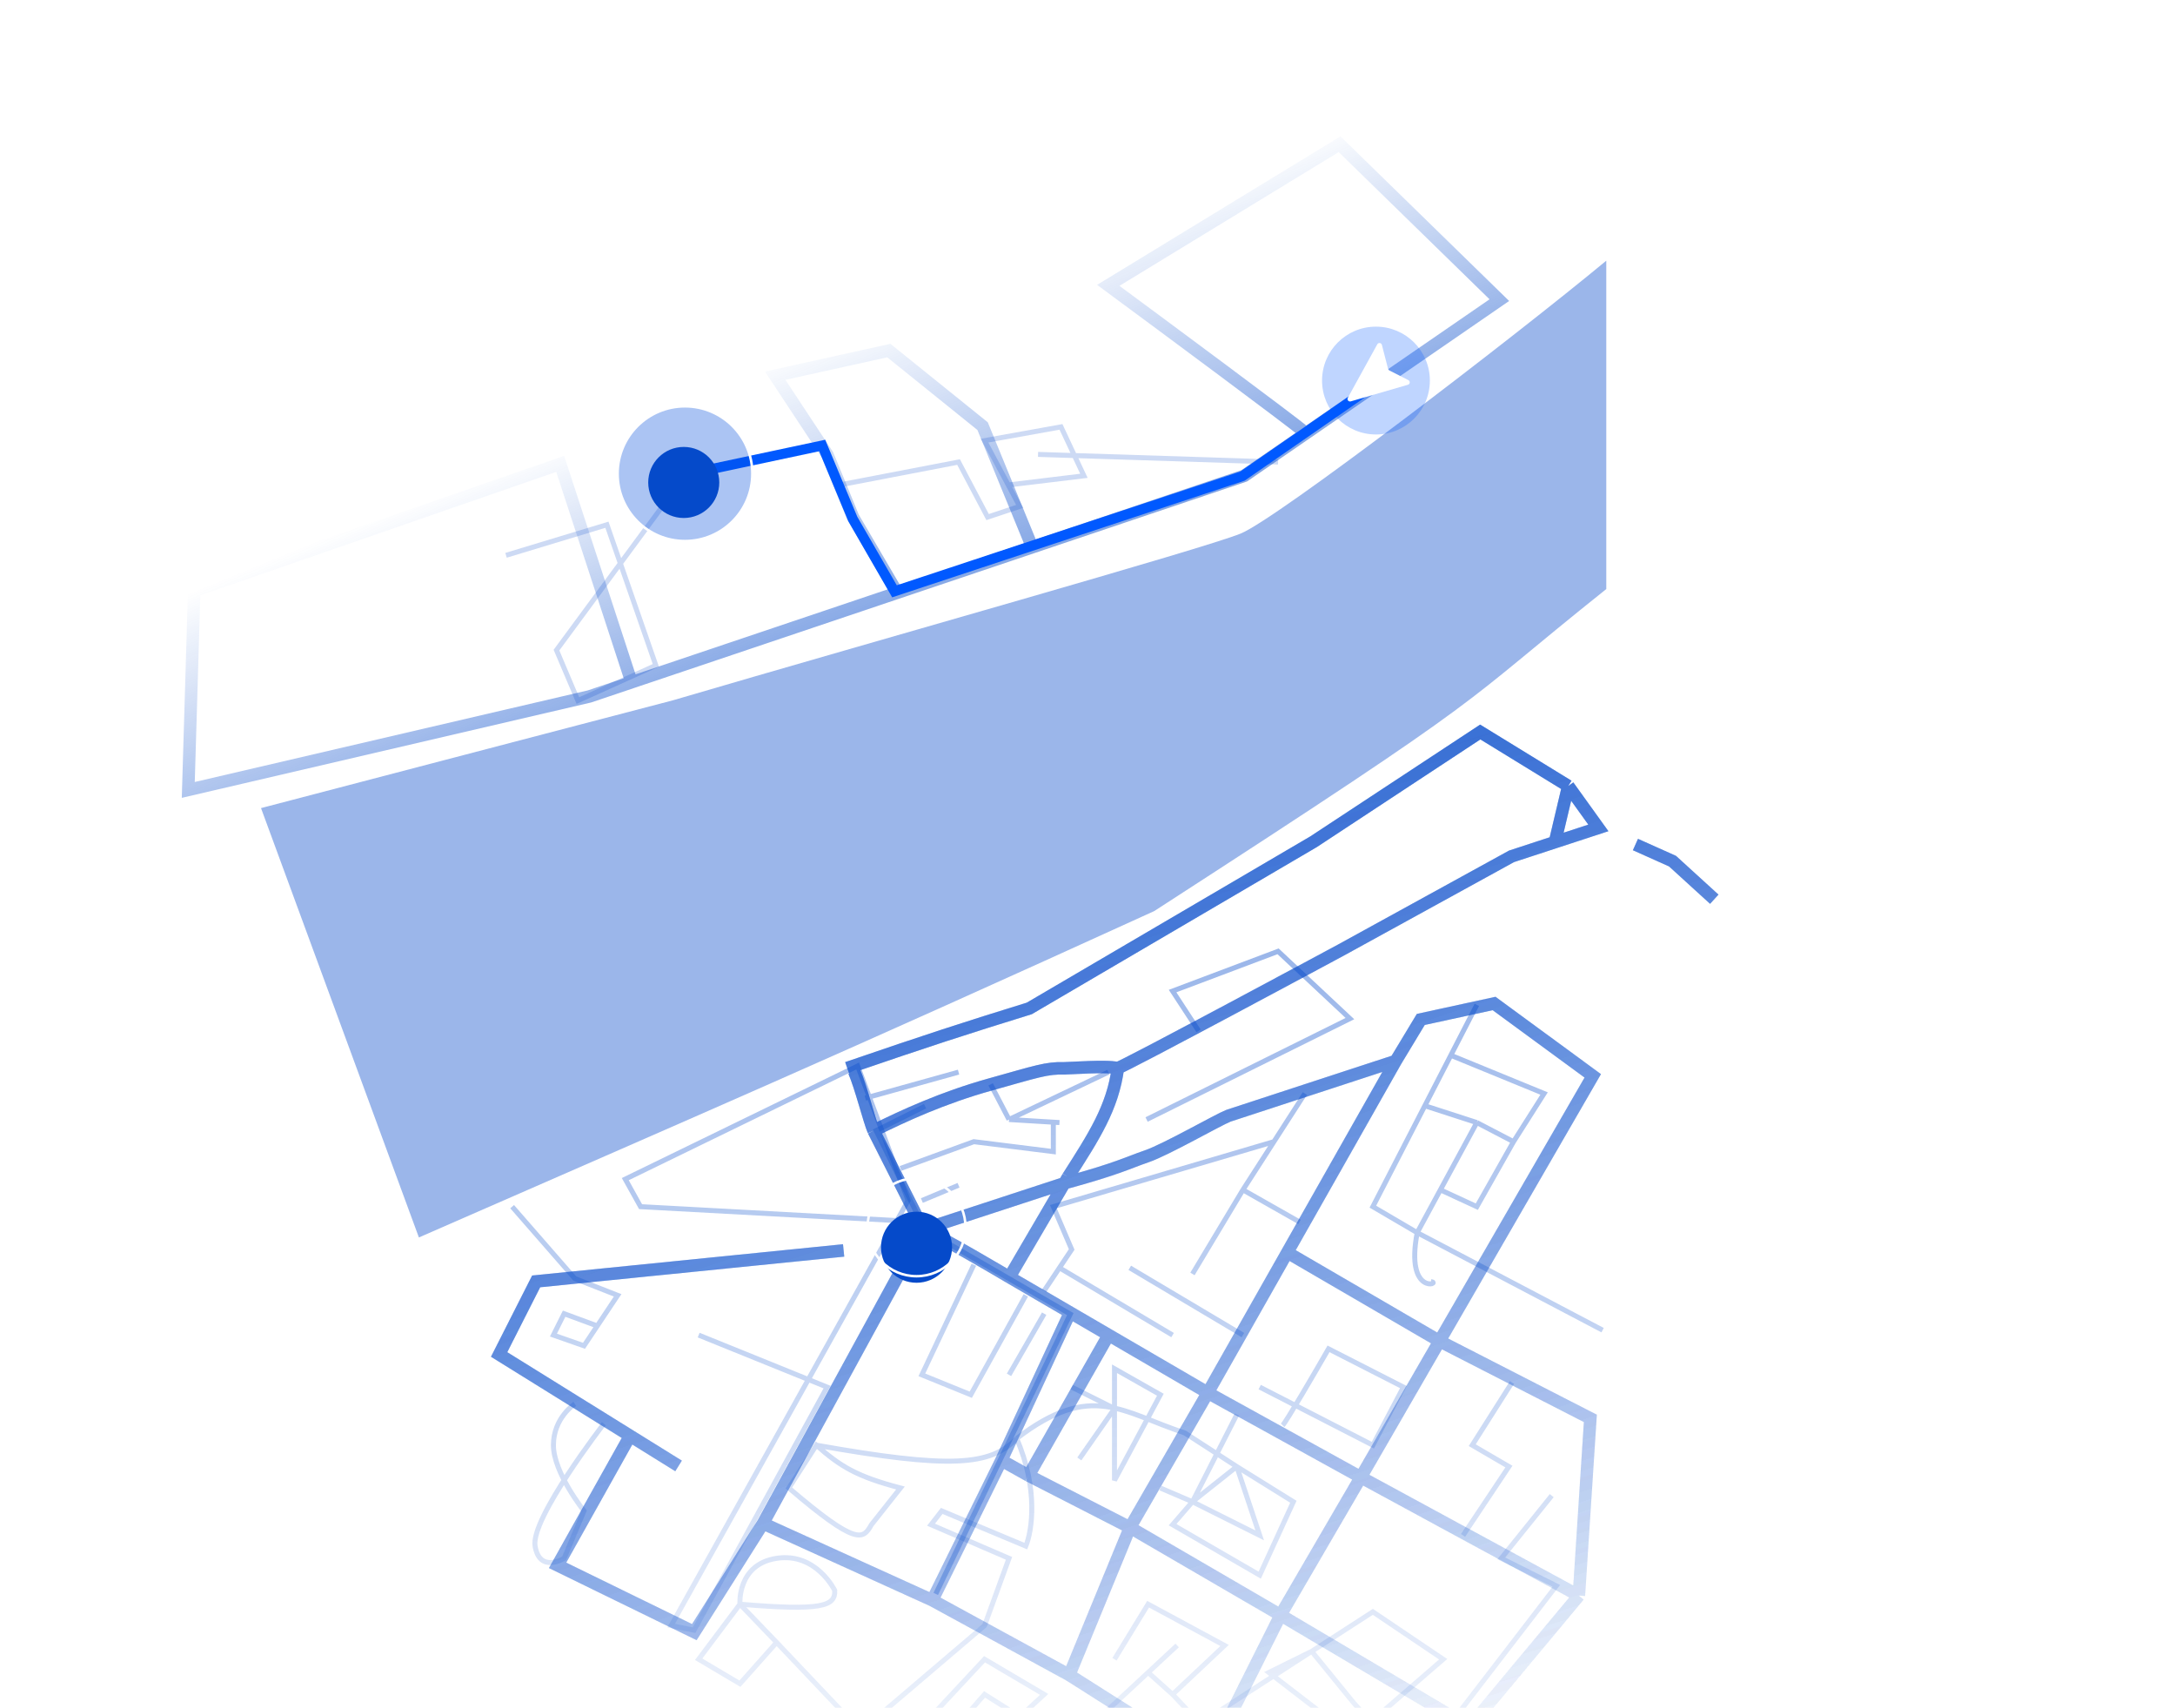 <svg width="870" height="683" viewBox="0 0 870 683" fill="none" xmlns="http://www.w3.org/2000/svg">
<path d="M341.681 428.548C344.432 434.913 347.643 448.044 349.432 452.229M349.432 452.229C361.44 446.266 377.075 439.058 395.903 433.8C414.731 428.542 418.646 427.081 425.647 427.285C442.248 426.447 443.53 426.743 447.164 427.142M349.432 452.229L369.381 491.696M447.164 427.142C448.993 427.003 536.283 380.036 536.283 380.036L604.623 342.491L621.984 336.809M447.164 427.142C445.101 443.067 437.434 454.705 427.211 470.74M685.711 359.648L669.007 344.417L654.175 337.772M558.287 424.35L568.316 407.729L597.637 401.352L637.109 430.29L604.325 487.016L575.803 536.367M558.287 424.35L544.737 428.785L491.387 446.246C487.193 447.878 466.538 459.772 458.722 462.456C450.905 465.14 447.163 467.391 426.118 473.127M558.287 424.35L514.907 500.924M426.118 473.127L369.381 491.696M426.118 473.127L427.211 470.74M369.381 491.696C375.821 494.188 403.76 510.802 403.76 510.802M369.381 491.696L305.207 609.291M403.76 510.802L427.211 470.74M403.76 510.802L428.022 524.939M483.116 557.044L544.331 590.824M483.116 557.044L514.907 500.924M483.116 557.044L451.998 610.924M483.116 557.044L443.438 533.923M544.331 590.824L575.803 536.367M544.331 590.824L631.549 638.172M544.331 590.824L512.214 645.952M514.907 500.924L575.803 536.367M575.803 536.367L636.142 567.286L631.549 638.172M631.549 638.172L587.791 690.671L512.214 645.952M512.214 645.952L451.998 610.924M512.214 645.952L482.728 704.818M451.998 610.924L411.45 590.158M451.998 610.924L427.713 669.928M411.45 590.158L443.438 533.923M411.45 590.158L400.55 584.066M443.438 533.923L428.022 524.939M428.022 524.939L400.55 584.066M400.55 584.066L372.924 640.024M372.924 640.024L427.713 669.928M372.924 640.024L305.207 609.291M427.713 669.928L482.728 704.818M482.728 704.818L498.255 712.155M305.207 609.291L277.732 652.78L223.036 626.065L252.033 574.259M338.884 427.164C370.624 416.259 386.27 411.185 411.712 403.328L525.377 336.69L592.102 292.773L627.297 314.372M627.297 314.372L621.984 336.809M627.297 314.372L639.344 331.127L621.984 336.809M337.448 500.118L214.463 512.501L199.652 541.727L252.033 574.259M271.433 586.308L252.033 574.259" stroke="url(#paint0_linear_122_180)" stroke-opacity="0.4" stroke-width="5"/>
<path d="M341.681 428.548C344.432 434.913 347.643 448.044 349.432 452.229M349.432 452.229C361.44 446.266 377.075 439.058 395.903 433.8C414.731 428.542 418.646 427.081 425.647 427.285C442.248 426.447 443.53 426.743 447.164 427.142M349.432 452.229L369.381 491.696M447.164 427.142C448.993 427.003 536.283 380.036 536.283 380.036L604.623 342.491L621.984 336.809M447.164 427.142C445.101 443.067 437.434 454.705 427.211 470.74M685.711 359.648L669.007 344.417L654.175 337.772M558.287 424.35L568.316 407.729L597.637 401.352L637.109 430.29L604.325 487.016L575.803 536.367M558.287 424.35L544.737 428.785L491.387 446.246C487.193 447.878 466.538 459.772 458.722 462.456C450.906 465.14 447.163 467.391 426.119 473.127M558.287 424.35L514.908 500.924M426.119 473.127L369.381 491.696M426.119 473.127L427.211 470.74M369.381 491.696C375.821 494.188 403.76 510.802 403.76 510.802M369.381 491.696L305.207 609.291M403.76 510.802L427.211 470.74M403.76 510.802L428.022 524.939M483.116 557.044L544.331 590.824M483.116 557.044L514.908 500.924M483.116 557.044L451.998 610.924M483.116 557.044L443.438 533.923M544.331 590.824L575.803 536.367M544.331 590.824L631.549 638.172M544.331 590.824L512.214 645.952M514.908 500.924L575.803 536.367M575.803 536.367L636.142 567.286L631.549 638.172M631.549 638.172L587.791 690.671L512.214 645.952M512.214 645.952L451.998 610.924M512.214 645.952L482.728 704.818M451.998 610.924L411.45 590.158M451.998 610.924L427.713 669.928M411.45 590.158L443.438 533.923M411.45 590.158L400.55 584.066M443.438 533.923L428.022 524.939M428.022 524.939L400.55 584.066M400.55 584.066L372.924 640.024M372.924 640.024L427.713 669.928M372.924 640.024L305.207 609.291M427.713 669.928L482.728 704.818M482.728 704.818L498.255 712.155M305.207 609.291L277.732 652.78L223.036 626.065L252.033 574.259M338.885 427.164C370.624 416.259 386.27 411.185 411.712 403.328L525.377 336.69L592.102 292.773L627.297 314.372M627.297 314.372L621.984 336.809M627.297 314.372L639.344 331.127L621.984 336.809M337.448 500.118L214.463 512.501L199.652 541.727L252.033 574.259M271.433 586.308L252.033 574.259" stroke="url(#paint1_linear_122_180)" stroke-opacity="0.4" stroke-width="5"/>
<path d="M341.681 428.548C344.432 434.913 347.643 448.044 349.432 452.229M349.432 452.229C361.44 446.266 377.075 439.058 395.903 433.8C414.731 428.542 418.646 427.081 425.647 427.285C442.248 426.447 443.53 426.743 447.164 427.142M349.432 452.229L369.381 491.696M447.164 427.142C448.993 427.003 536.283 380.036 536.283 380.036L604.623 342.491L621.984 336.809M447.164 427.142C445.101 443.067 437.434 454.705 427.211 470.74M685.711 359.648L669.007 344.417L654.175 337.772M558.287 424.35L568.316 407.729L597.637 401.352L637.109 430.29L604.325 487.016L575.803 536.367M558.287 424.35L544.737 428.785L491.387 446.246C487.193 447.878 466.538 459.772 458.722 462.456C450.906 465.14 447.163 467.391 426.119 473.127M558.287 424.35L514.908 500.924M426.119 473.127L369.381 491.696M426.119 473.127L427.211 470.74M369.381 491.696C375.821 494.188 403.76 510.802 403.76 510.802M369.381 491.696L305.207 609.291M403.76 510.802L427.211 470.74M403.76 510.802L428.022 524.939M483.116 557.044L544.331 590.824M483.116 557.044L514.908 500.924M483.116 557.044L451.998 610.924M483.116 557.044L443.438 533.923M544.331 590.824L575.803 536.367M544.331 590.824L631.549 638.172M544.331 590.824L512.214 645.952M514.908 500.924L575.803 536.367M575.803 536.367L636.142 567.286L631.549 638.172M631.549 638.172L587.791 690.671L512.214 645.952M512.214 645.952L451.998 610.924M512.214 645.952L482.728 704.818M451.998 610.924L411.45 590.158M451.998 610.924L427.713 669.928M411.45 590.158L443.438 533.923M411.45 590.158L400.55 584.066M443.438 533.923L428.022 524.939M428.022 524.939L400.55 584.066M400.55 584.066L372.924 640.024M372.924 640.024L427.713 669.928M372.924 640.024L305.207 609.291M427.713 669.928L482.728 704.818M482.728 704.818L498.255 712.155M305.207 609.291L277.732 652.78L223.036 626.065L252.033 574.259M338.885 427.164C370.624 416.259 386.27 411.185 411.712 403.328L525.377 336.69L592.102 292.773L627.297 314.372M627.297 314.372L621.984 336.809M627.297 314.372L639.344 331.127L621.984 336.809M337.448 500.118L214.463 512.501L199.652 541.727L252.033 574.259M271.433 586.308L252.033 574.259" stroke="url(#paint2_linear_122_180)" stroke-opacity="0.4" stroke-width="5"/>
<path d="M346.119 439.193L383.422 428.797M396.264 433.689L403.602 447.754M443.351 428.797L403.602 447.754M479.43 412.286L469.035 396.386L511.229 380.487L539.971 407.394L458.639 447.754M417.667 516.244L428.674 499.733L421.336 482.611L509.562 456.621M423.782 448.977L421.336 448.829M403.602 447.754L421.336 448.829M360.184 467.323L389.537 456.621L421.336 460.596L421.336 448.829M389.537 505.848L368.745 549.878L388.314 557.828L410.329 518.079M417.667 525.417L403.602 549.878M497.165 475.884L519.791 488.726M497.165 475.884L521.959 437.358M497.165 475.884L476.984 509.518M423.782 507.072L469.035 533.978M451.912 507.072L497.165 533.978M368.745 480.165L383.422 474.049M590.727 401.89L580.331 422.07M566.878 493.007L549.144 482.611L569.935 442.25M566.878 493.007L590.727 448.977M566.878 493.007C561.986 518.69 576.998 513.236 572.382 512.575M566.878 493.007L641.042 532.002M590.727 448.977L569.935 442.25M590.727 448.977L605.404 456.621M569.935 442.25L580.331 422.07M580.331 422.07L617.634 437.358L605.404 456.621M605.404 456.621L590.727 482.611L576.153 475.884M513.064 570.058C514.532 568.59 525.906 549.063 531.41 539.482L561.374 554.77L549.144 578.008L503.891 554.77M428.674 554.77L445.797 563.331M445.797 563.331L445.797 547.432L464.142 557.828L445.797 592.073L445.797 563.331ZM445.797 563.331L431.732 583.512M494.718 565.777L476.984 600.634M476.984 600.634L503.891 614.088L494.718 586.569M476.984 600.634L469.035 609.807L503.891 629.987L517.345 600.634L494.718 586.569M476.984 600.634L494.718 586.569M476.984 600.634L464.142 595.13M494.718 586.569L473.927 573.116C449.164 565.02 436.656 552.292 406.66 575.349M326.55 578.008C336.089 586.511 342.809 590.585 360.184 595.13L348.565 609.807C345.227 615.753 342.838 618.455 315.543 595.13L326.55 578.008ZM326.55 578.008C380.168 587.547 396.178 586.24 406.66 575.349M406.66 575.349C415.465 595.577 412.775 612.457 410.329 618.368L376.695 604.303L372.414 609.807L403.602 623.26L393.818 650.167L344.284 692.362L310.651 656.894M310.651 656.894L295.974 641.606M310.651 656.894L295.974 673.405L279.463 663.621L295.974 641.606M295.974 641.606C295.974 641.606 294.751 625.706 310.651 623.26C326.55 620.814 333.889 636.102 333.889 636.102C334.2 642.397 328.707 644.372 295.974 641.606ZM279.463 533.978L330.831 554.77L277.629 652.002L268.456 650.167L363.242 480.165L343.061 426.351L250.11 471.603L256.226 482.611L368.745 488.726M204.858 482.611L229.93 511.352L247.053 518.079L238.899 530.309M238.899 530.309L233.599 538.259L221.369 533.978L225.65 525.417L238.899 530.309ZM229.93 561.497C229.93 561.497 221.369 567.001 221.369 578.008C221.369 589.015 233.599 604.303 233.599 604.303L225.65 623.26C225.65 623.26 215.865 629.376 214.031 618.368C212.196 607.361 241.549 569.447 241.549 569.447M470.869 658.117L459.25 668.914M379.141 713.154L423.782 746.176L451.912 714.377L393.818 677.686L380.976 692.362L410.329 714.377L459.25 668.914M379.141 713.154L417.667 677.686L393.818 663.621L360.184 699.7L379.141 713.154ZM445.797 663.621L459.25 641.606L489.826 658.117L469.035 677.686M469.035 677.686L459.25 668.914M469.035 677.686L480.042 689.305L524.683 660.466M524.683 660.466L549.144 644.664L577.274 663.621L541.194 694.808L507.56 668.914L524.683 660.466ZM524.683 660.466L541.194 680.743L565.655 708.262L622.526 634.268L600.511 623.26L620.692 598.188M585.223 614.088L603.569 586.569L588.893 578.008L604.792 552.936" stroke="url(#paint3_linear_122_180)" stroke-opacity="0.4" stroke-width="2"/>
<g filter="url(#filter0_i_122_180)">
<path d="M461.686 360.397C603.05 269.002 580.38 281.193 642.512 231.598L642.512 100.262C605.596 130.863 510.974 203.369 496.263 209.402C481.552 215.435 351.836 251.808 269.151 276.098L104.407 319.202L167.558 490.927C277.366 442.904 335.976 417.705 461.686 360.397Z" fill="#054ACA" fill-opacity="0.4"/>
</g>
<path d="M252.626 272.871L235.785 278.544L75.307 315.933L77.684 236.306L224.078 185.526L252.626 272.871ZM252.626 272.871L354.251 238.634L358.897 237.069M412.903 218.874L497.687 190.311L522.427 173.276M412.903 218.874L393.039 170.435L355.529 140.212L310.079 150.259L331.021 181.988L341.23 206.883L358.897 237.069M412.903 218.874L358.897 237.069M522.427 173.276L599.737 120.041L535.83 57.682L443.313 114.128C466.694 131.388 515.251 167.382 522.427 173.276Z" stroke="url(#paint4_linear_122_180)" stroke-opacity="0.5" stroke-width="5"/>
<path d="M202.411 222.102L242.771 209.872L262.34 266.132L231.153 280.197L222.591 260.016L273.959 190.303L328.384 178.684L335.723 193.972L383.421 184.799L395.04 206.814L407.882 202.533L403.303 193.972M403.303 193.972L393.817 176.238L424.393 170.734L433.566 190.303L403.303 193.972ZM415.22 181.742L511.229 184.799" stroke="#054ACA" stroke-opacity="0.2" stroke-width="2"/>
<path d="M374.304 637.496L428.118 525.588L370.023 491.954L350.455 452.205L370.023 442.421" stroke="#054ACA" stroke-opacity="0.3" stroke-width="2"/>
<g filter="url(#filter1_di_122_180)">
<circle cx="366.611" cy="490.837" r="14.212" fill="#054ACA"/>
</g>
<circle cx="366.611" cy="490.837" r="19.592" stroke="white"/>
<path d="M547.931 155.149L496.965 190.433L357.79 236.498L341.128 207.585L328.876 178.181L282.811 187.982" stroke="#0059FF" stroke-width="4" stroke-linecap="round"/>
<circle cx="550.382" cy="152.208" r="21.562" fill="#0059FF" fill-opacity="0.25"/>
<g filter="url(#filter2_d_122_180)">
<path d="M540.287 162.535C539.431 162.784 538.702 161.873 539.132 161.092L550.914 139.712C551.351 138.92 552.533 139.069 552.759 139.945L555.227 149.524C555.299 149.802 555.487 150.036 555.743 150.166L563.348 154.03C564.156 154.441 564.044 155.629 563.174 155.882L540.287 162.535Z" fill="white"/>
</g>
<path d="M300.933 189.453C300.933 204.333 288.87 216.396 273.99 216.396C259.11 216.396 247.047 204.333 247.047 189.453C247.047 174.572 259.11 162.51 273.99 162.51C288.87 162.51 300.933 174.572 300.933 189.453Z" fill="#034EDA" fill-opacity="0.33" stroke="white"/>
<g filter="url(#filter3_d_122_180)">
<circle cx="273.5" cy="188.963" r="14.212" fill="#054ACA"/>
</g>
<defs>
<filter id="filter0_i_122_180" x="104.407" y="100.262" width="538.105" height="394.664" filterUnits="userSpaceOnUse" color-interpolation-filters="sRGB">
<feFlood flood-opacity="0" result="BackgroundImageFix"/>
<feBlend mode="normal" in="SourceGraphic" in2="BackgroundImageFix" result="shape"/>
<feColorMatrix in="SourceAlpha" type="matrix" values="0 0 0 0 0 0 0 0 0 0 0 0 0 0 0 0 0 0 127 0" result="hardAlpha"/>
<feOffset dy="4"/>
<feGaussianBlur stdDeviation="2"/>
<feComposite in2="hardAlpha" operator="arithmetic" k2="-1" k3="1"/>
<feColorMatrix type="matrix" values="0 0 0 0 0 0 0 0 0 0 0 0 0 0 0 0 0 0 0.25 0"/>
<feBlend mode="normal" in2="shape" result="effect1_innerShadow_122_180"/>
</filter>
<filter id="filter1_di_122_180" x="304.399" y="432.625" width="124.423" height="124.423" filterUnits="userSpaceOnUse" color-interpolation-filters="sRGB">
<feFlood flood-opacity="0" result="BackgroundImageFix"/>
<feColorMatrix in="SourceAlpha" type="matrix" values="0 0 0 0 0 0 0 0 0 0 0 0 0 0 0 0 0 0 127 0" result="hardAlpha"/>
<feOffset dy="4"/>
<feGaussianBlur stdDeviation="24"/>
<feComposite in2="hardAlpha" operator="out"/>
<feColorMatrix type="matrix" values="0 0 0 0 0.021 0 0 0 0 0.291 0 0 0 0 0.792 0 0 0 1 0"/>
<feBlend mode="normal" in2="BackgroundImageFix" result="effect1_dropShadow_122_180"/>
<feBlend mode="normal" in="SourceGraphic" in2="effect1_dropShadow_122_180" result="shape"/>
<feColorMatrix in="SourceAlpha" type="matrix" values="0 0 0 0 0 0 0 0 0 0 0 0 0 0 0 0 0 0 127 0" result="hardAlpha"/>
<feOffset dy="4"/>
<feGaussianBlur stdDeviation="2"/>
<feComposite in2="hardAlpha" operator="arithmetic" k2="-1" k3="1"/>
<feColorMatrix type="matrix" values="0 0 0 0 0 0 0 0 0 0.178 0 0 0 0 0.508 0 0 0 1 0"/>
<feBlend mode="normal" in2="shape" result="effect2_innerShadow_122_180"/>
</filter>
<filter id="filter2_d_122_180" x="528.005" y="126.195" width="46.89" height="45.382" filterUnits="userSpaceOnUse" color-interpolation-filters="sRGB">
<feFlood flood-opacity="0" result="BackgroundImageFix"/>
<feColorMatrix in="SourceAlpha" type="matrix" values="0 0 0 0 0 0 0 0 0 0 0 0 0 0 0 0 0 0 127 0" result="hardAlpha"/>
<feOffset dy="-2"/>
<feGaussianBlur stdDeviation="5.5"/>
<feComposite in2="hardAlpha" operator="out"/>
<feColorMatrix type="matrix" values="0 0 0 0 1 0 0 0 0 1 0 0 0 0 1 0 0 0 0.57 0"/>
<feBlend mode="normal" in2="BackgroundImageFix" result="effect1_dropShadow_122_180"/>
<feBlend mode="normal" in="SourceGraphic" in2="effect1_dropShadow_122_180" result="shape"/>
</filter>
<filter id="filter3_d_122_180" x="211.288" y="130.751" width="124.423" height="124.423" filterUnits="userSpaceOnUse" color-interpolation-filters="sRGB">
<feFlood flood-opacity="0" result="BackgroundImageFix"/>
<feColorMatrix in="SourceAlpha" type="matrix" values="0 0 0 0 0 0 0 0 0 0 0 0 0 0 0 0 0 0 127 0" result="hardAlpha"/>
<feOffset dy="4"/>
<feGaussianBlur stdDeviation="24"/>
<feComposite in2="hardAlpha" operator="out"/>
<feColorMatrix type="matrix" values="0 0 0 0 0.021 0 0 0 0 0.291 0 0 0 0 0.792 0 0 0 1 0"/>
<feBlend mode="normal" in2="BackgroundImageFix" result="effect1_dropShadow_122_180"/>
<feBlend mode="normal" in="SourceGraphic" in2="effect1_dropShadow_122_180" result="shape"/>
</filter>
<linearGradient id="paint0_linear_122_180" x1="414.055" y1="351.046" x2="531.264" y2="709.171" gradientUnits="userSpaceOnUse">
<stop stop-color="#054ACA"/>
<stop offset="1" stop-color="#054ACA" stop-opacity="0.05"/>
</linearGradient>
<linearGradient id="paint1_linear_122_180" x1="414.055" y1="351.046" x2="531.264" y2="709.171" gradientUnits="userSpaceOnUse">
<stop stop-color="#054ACA"/>
<stop offset="1" stop-color="#054ACA" stop-opacity="0.05"/>
</linearGradient>
<linearGradient id="paint2_linear_122_180" x1="414.055" y1="351.046" x2="531.264" y2="709.171" gradientUnits="userSpaceOnUse">
<stop stop-color="#054ACA"/>
<stop offset="1" stop-color="#054ACA" stop-opacity="0.05"/>
</linearGradient>
<linearGradient id="paint3_linear_122_180" x1="413.692" y1="380.487" x2="413.692" y2="746.176" gradientUnits="userSpaceOnUse">
<stop stop-color="#054ACA"/>
<stop offset="1" stop-color="#054ACA" stop-opacity="0.05"/>
</linearGradient>
<linearGradient id="paint4_linear_122_180" x1="306.547" y1="142.454" x2="350.863" y2="250.52" gradientUnits="userSpaceOnUse">
<stop stop-color="#054ACA" stop-opacity="0"/>
<stop offset="1" stop-color="#054ACA"/>
</linearGradient>
</defs>
</svg>
